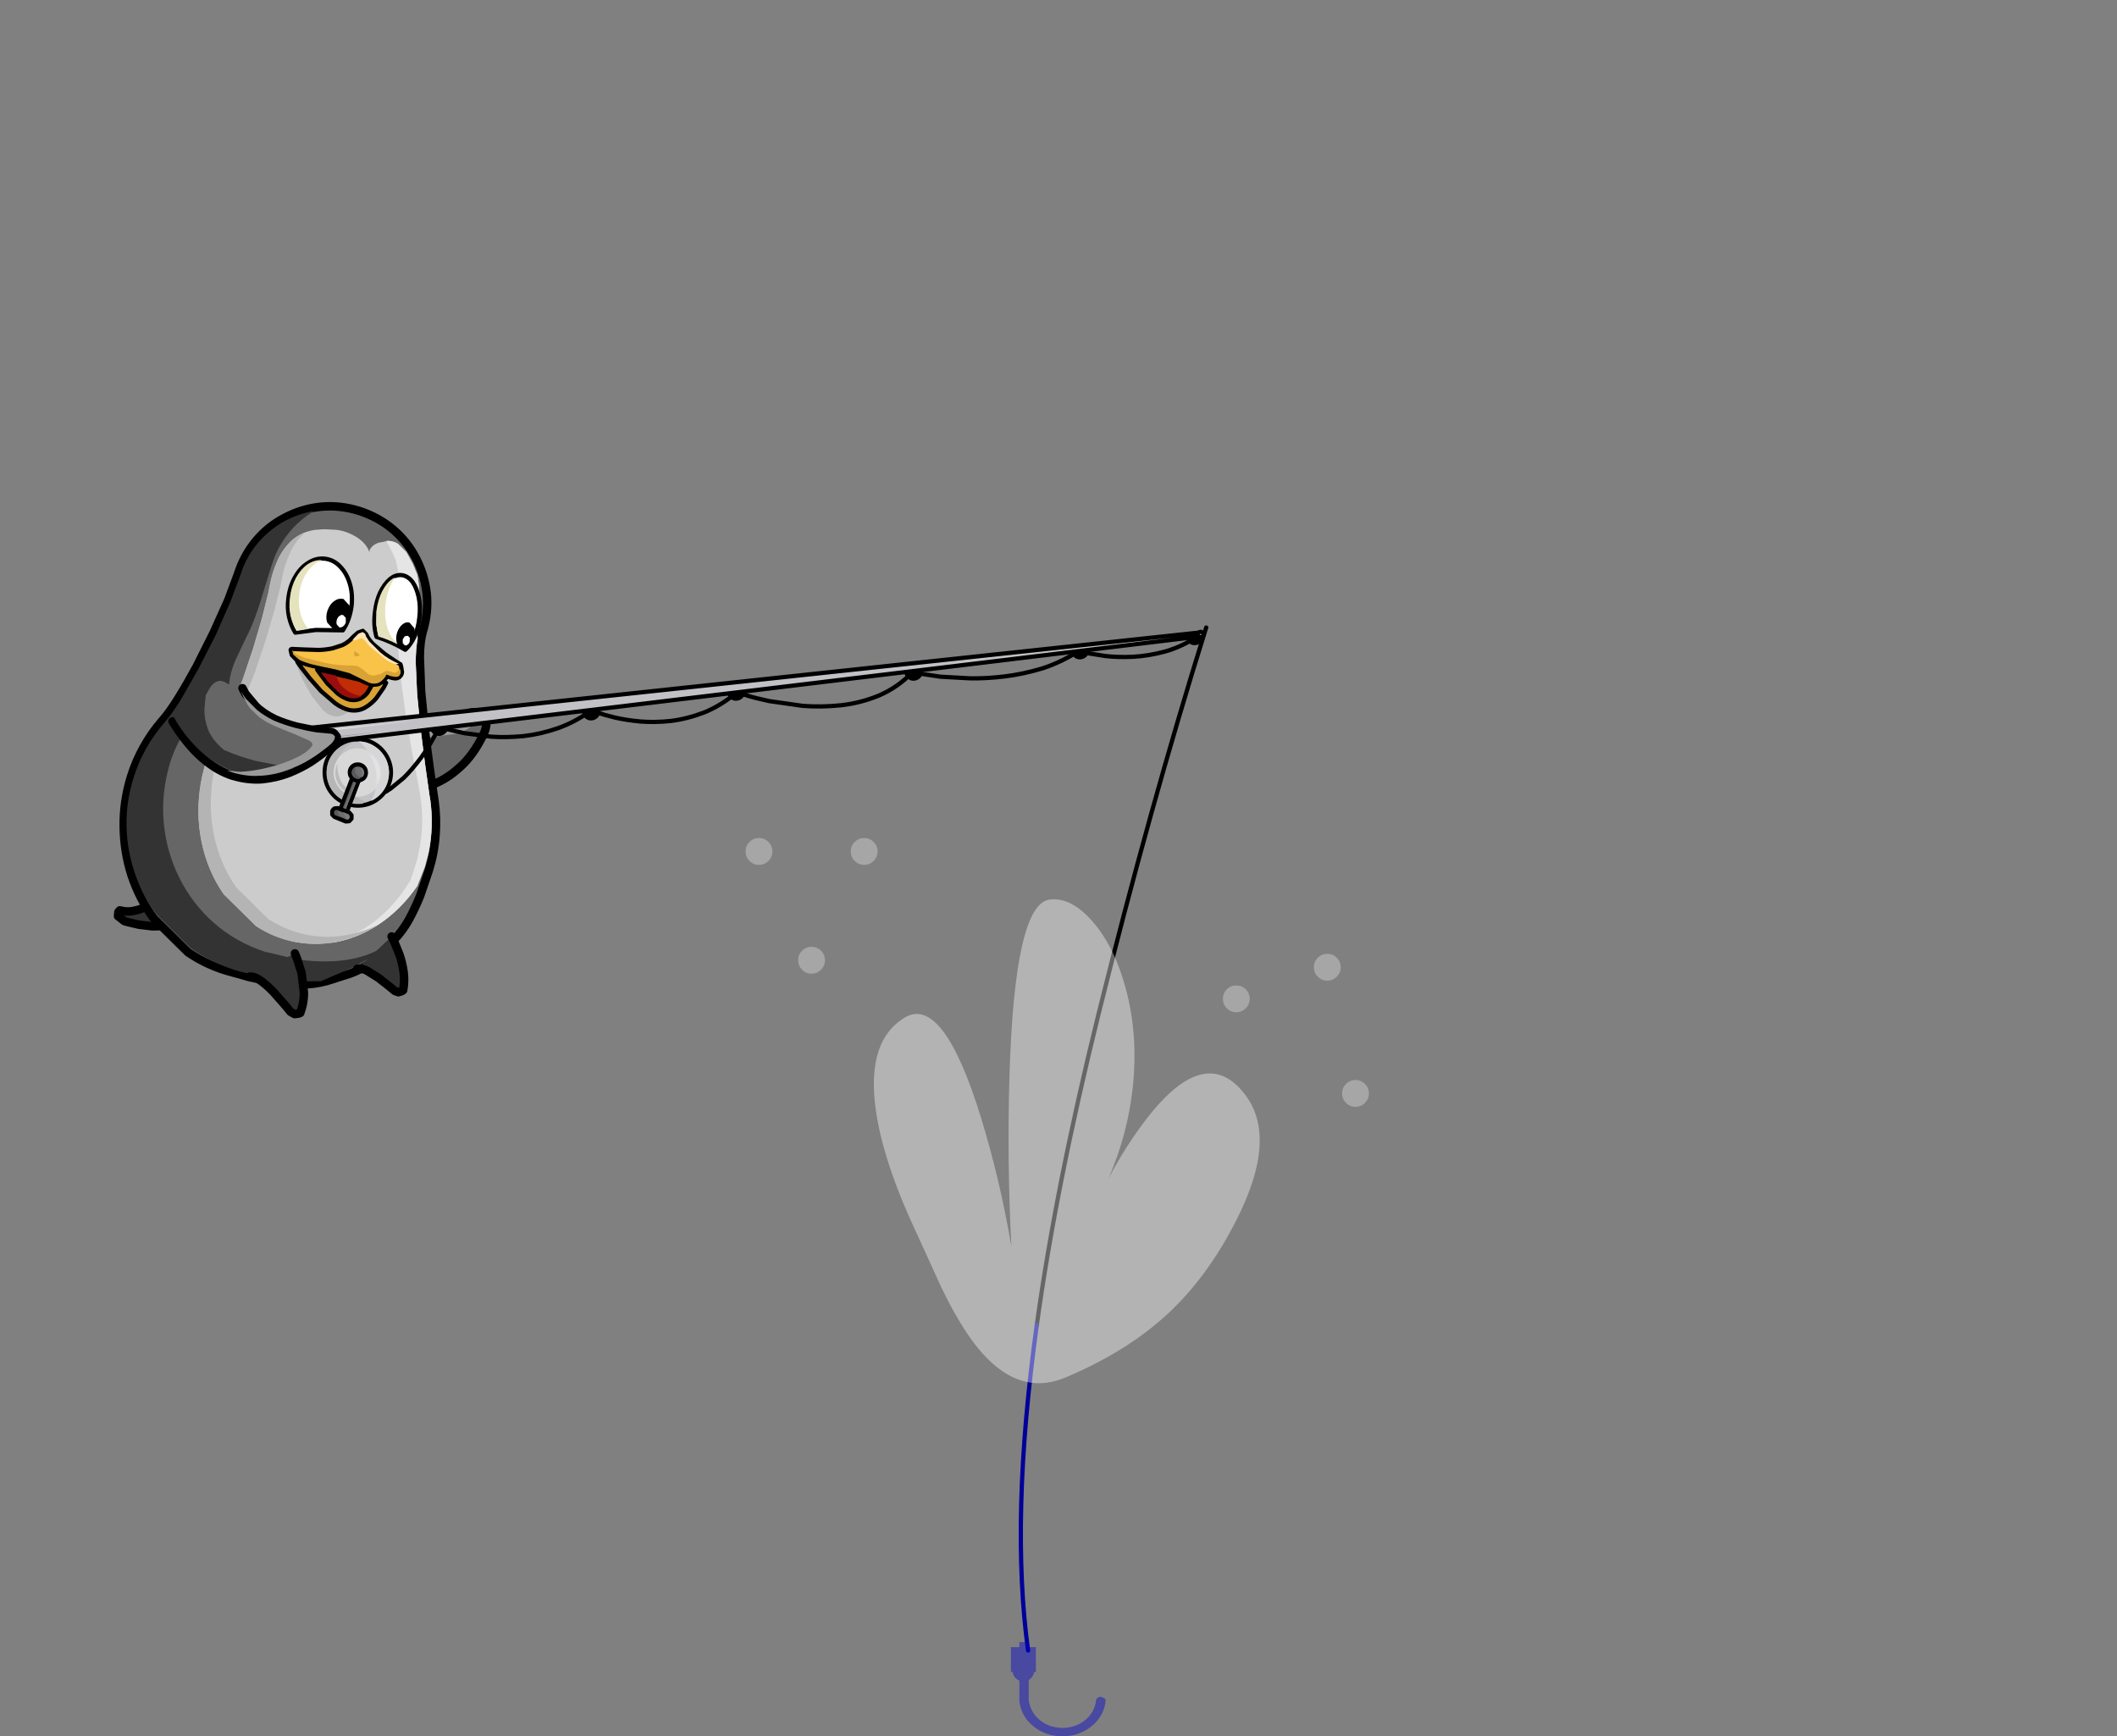 <?xml version="1.0" encoding="UTF-8" standalone="no"?>
<svg xmlns:xlink="http://www.w3.org/1999/xlink" height="409.4px" width="499.15px" xmlns="http://www.w3.org/2000/svg">
  <rect width="100%" height="100%" fill="#808080" stroke="none"/>
  <g transform="matrix(1, 0, 0, 1, 155.9, 255.65)">
    <use height="242.2" transform="matrix(1.0, 0.0, 0.0, 1.0, 84.3, -108.2)" width="44.7" xlink:href="#shape0"/>
    <use height="22.25" transform="matrix(1.0, 0.0, 0.0, 1.0, 82.45, 131.5)" width="22.35" xlink:href="#shape1"/>
    <use height="224.2" transform="matrix(0.735, 0.676, -0.676, 0.735, -4.455, -228.645)" width="181.5" xlink:href="#sprite0"/>
    <use height="155.95" transform="matrix(1.0, 0.0, 0.0, 1.0, -2.3, -85.5)" width="172.55" xlink:href="#sprite1"/>
  </g>
  <defs>
    <g id="shape0" transform="matrix(1, 0, 0, 1, -84.3, 108.2)">
      <path d="M128.5 -107.7 Q115.1 -64.85 103.1 -16.5 93.1 23.95 88.55 56.8" fill="none" stroke="#000000" stroke-linecap="round" stroke-linejoin="round" stroke-width="1.0"/>
      <path d="M88.55 56.8 Q82.25 102.45 86.5 133.5" fill="none" stroke="#000099" stroke-linecap="round" stroke-linejoin="round" stroke-width="1.0"/>
    </g>
    <g id="shape1" transform="matrix(1, 0, 0, 1, -8.6, -8.85)">
      <path d="M29.75 21.75 L30.55 22.05 30.95 22.4 Q30.8 24.85 29.4 26.8 28.05 28.75 25.75 29.9 23.5 31.05 20.75 31.1 16.7 31.0 13.9 28.7 11.05 26.4 10.6 22.8 L10.6 17.95 Q9.25 17.35 9.0 15.9 L8.6 15.9 8.6 10.05 10.6 10.05 10.6 8.85 12.7 8.85 12.75 10.05 14.5 10.05 14.5 15.9 14.1 15.9 Q13.85 17.15 12.8 17.8 L12.8 22.4 Q13.1 25.25 15.3 27.15 17.5 29.05 20.75 29.1 24.0 29.05 26.25 27.15 28.45 25.25 28.7 22.4 L29.0 22.05 Q29.3 21.8 29.75 21.75" fill="#0000cc" fill-opacity="0.431" fill-rule="evenodd" stroke="none"/>
    </g>
    <g id="sprite0" transform="matrix(1, 0, 0, 1, 47.6, 169.9)">
      <use height="224.2" transform="matrix(1.0, 0.0, 0.0, 1.0, -47.6, -169.9)" width="181.5" xlink:href="#shape2"/>
    </g>
    <g id="shape2" transform="matrix(1, 0, 0, 1, 47.6, 169.9)">
      <path d="M23.75 -37.15 Q25.2 -32.55 25.1 -28.7 24.95 -24.85 23.85 -21.85 22.75 -18.85 21.5 -16.95 L19.45 -14.35 16.05 -14.45 Q14.0 -15.85 11.25 -19.9 9.9 -21.9 9.5 -23.3 9.15 -24.75 9.3 -25.65 9.4 -26.6 9.75 -27.0 L10.05 -27.4 Q12.3 -28.1 13.7 -29.4 15.15 -30.8 15.95 -32.6 16.75 -34.45 17.2 -36.55 L17.5 -37.4 Q18.15 -38.95 19.35 -39.6 L21.75 -39.75 Q23.0 -39.2 23.75 -37.15" fill="#666666" fill-rule="evenodd" stroke="none"/>
      <path d="M23.75 -37.15 Q23.0 -39.2 21.75 -39.75 L19.35 -39.6 Q18.15 -38.95 17.5 -37.4 L17.2 -36.55 Q16.75 -34.45 15.95 -32.6 15.15 -30.8 13.7 -29.4 12.3 -28.1 10.05 -27.4 L9.75 -27.0 Q9.4 -26.6 9.3 -25.65 9.15 -24.75 9.5 -23.3 9.9 -21.9 11.25 -19.9 14.0 -15.85 16.05 -14.45 L19.45 -14.35 21.5 -16.95 Q22.75 -18.85 23.85 -21.85 24.95 -24.85 25.1 -28.7 25.2 -32.55 23.75 -37.15" fill="none" stroke="#000000" stroke-linecap="round" stroke-linejoin="round" stroke-width="2.0"/>
      <path d="M19.05 -38.5 Q19.55 -39.0 20.2 -39.2 20.7 -37.1 20.3 -35.45 19.9 -33.75 18.85 -32.35 L16.55 -29.55 Q15.1 -28.05 14.0 -26.4 12.8 -24.75 12.6 -22.7 12.55 -21.5 13.2 -19.95 13.85 -18.45 15.05 -17.15 L15.9 -16.4 Q17.5 -15.15 19.25 -15.2 L19.05 -14.9 Q18.5 -14.4 17.85 -14.5 16.7 -14.6 15.0 -16.35 L11.9 -20.3 Q10.45 -22.5 10.15 -23.85 9.8 -25.25 10.05 -25.95 L10.5 -26.85 Q12.95 -27.6 14.45 -29.1 15.95 -30.65 16.75 -32.55 17.55 -34.45 18.0 -36.4 L18.2 -37.25 19.05 -38.5" fill="#999999" fill-rule="evenodd" stroke="none"/>
      <path d="M0.55 44.7 Q0.3 45.95 -0.65 47.2 L-2.95 49.45 -5.6 51.35 -7.8 52.6 -8.7 53.05 -10.6 53.2 -11.2 52.4 -11.2 51.9 Q-9.9 51.25 -9.0 50.15 -8.1 49.0 -7.55 47.85 L-6.8 45.9 -6.55 45.05 0.55 44.7" fill="#333333" fill-rule="evenodd" stroke="none"/>
      <path d="M-6.55 45.05 L-6.8 45.9 -7.55 47.85 Q-8.1 49.0 -9.0 50.15 -9.9 51.25 -11.2 51.9 L-11.2 52.4 -10.6 53.2 -8.7 53.05 -7.8 52.6 -5.6 51.35 -2.95 49.45 -0.65 47.2 Q0.3 45.95 0.55 44.7" fill="none" stroke="#000000" stroke-linecap="round" stroke-linejoin="round" stroke-width="2.0"/>
      <path d="M20.2 -22.1 L26.05 -17.35 Q29.15 -14.8 31.7 -11.55 34.25 -8.35 36.1 -4.45 L38.65 1.35 Q39.8 4.4 40.55 7.45 41.25 10.45 41.15 13.4 41.55 17.55 40.9 20.65 40.2 23.65 38.9 26.15 L36.1 31.05 Q34.4 33.8 31.9 36.05 29.4 38.3 26.75 40.0 L21.9 42.85 Q19.65 43.95 18.45 44.6 13.05 47.5 7.3 48.3 L-4.05 47.9 Q-9.7 46.75 -14.75 43.95 -19.8 41.1 -23.85 36.8 -27.95 32.5 -30.6 26.95 -32.3 23.35 -33.15 19.7 -34.05 15.95 -34.15 12.25 -34.2 9.5 -34.95 5.65 -35.7 1.75 -36.8 -2.65 L-39.3 -11.4 -41.95 -19.35 -44.4 -25.35 Q-46.4 -29.65 -46.6 -34.15 -46.8 -38.65 -45.25 -42.8 -43.75 -47.0 -40.8 -50.35 -37.8 -53.7 -33.5 -55.75 -29.15 -57.75 -24.7 -57.95 -20.2 -58.15 -16.0 -56.6 -11.85 -55.1 -8.45 -52.15 -5.1 -49.15 -3.05 -44.85 -2.05 -42.85 0.4 -40.1 L6.2 -34.25 13.2 -28.0 Q16.8 -24.9 20.2 -22.1" fill="#666666" fill-rule="evenodd" stroke="none"/>
      <path d="M20.2 -22.1 Q16.8 -24.9 13.2 -28.0 L6.2 -34.25 0.4 -40.1 Q-2.05 -42.85 -3.05 -44.85 -5.1 -49.15 -8.45 -52.15 -11.85 -55.1 -16.0 -56.6 -20.2 -58.15 -24.7 -57.95 -29.15 -57.75 -33.5 -55.75 -37.8 -53.7 -40.8 -50.35 -43.75 -47.0 -45.25 -42.8 -46.8 -38.65 -46.6 -34.15 -46.4 -29.65 -44.4 -25.35 L-41.95 -19.35 -39.3 -11.4 -36.8 -2.65 Q-35.7 1.75 -34.95 5.65 -34.2 9.5 -34.15 12.25 -34.05 15.95 -33.15 19.7 -32.3 23.35 -30.6 26.95 -27.95 32.5 -23.85 36.8 -19.8 41.1 -14.75 43.95 -9.7 46.75 -4.05 47.9 L7.3 48.3 Q13.05 47.5 18.45 44.6 19.65 43.95 21.9 42.85 L26.75 40.0 Q29.4 38.3 31.9 36.05 34.4 33.8 36.1 31.05 L38.9 26.15 Q40.2 23.65 40.9 20.65 41.55 17.55 41.15 13.4 41.25 10.45 40.55 7.45 39.8 4.4 38.65 1.35 L36.1 -4.45 Q34.25 -8.35 31.7 -11.55 29.15 -14.8 26.05 -17.35 L20.2 -22.1" fill="none" stroke="#000000" stroke-linecap="round" stroke-linejoin="round" stroke-width="2.0"/>
      <path d="M-41.35 -19.5 L-43.85 -25.65 Q-45.65 -29.45 -45.9 -33.5 -46.15 -37.55 -45.0 -41.4 -43.8 -45.25 -41.25 -48.6 -42.45 -44.6 -42.15 -40.45 -41.85 -36.3 -40.0 -32.4 L-38.8 -29.85 -35.85 -23.65 Q-34.4 -20.5 -33.45 -17.7 L-32.5 -14.55 -31.1 -10.05 Q-30.35 -7.95 -29.25 -6.1 L-28.3 -4.75 Q-29.9 -4.65 -30.65 -3.8 -31.4 -2.7 -31.1 -1.1 L-30.4 2.0 -30.1 3.0 -29.0 8.2 -27.9 13.2 Q-27.25 15.7 -26.1 18.15 -22.85 24.85 -17.65 29.6 -12.45 34.3 -6.05 36.75 0.35 39.2 7.2 39.05 14.0 38.9 20.55 35.95 L27.65 31.95 Q31.0 29.65 33.85 26.8 36.7 23.95 38.6 20.6 40.45 17.25 41.05 13.45 40.95 16.45 40.2 19.2 L38.5 24.4 36.55 28.75 35.05 32.1 32.05 34.9 29.05 37.5 Q27.55 38.75 26.45 40.2 L25.45 39.85 25.1 39.7 Q24.9 39.8 24.75 39.95 21.65 42.35 18.1 44.0 12.65 46.5 7.0 47.15 L-4.15 46.75 Q-9.7 45.7 -14.6 43.0 -19.5 40.35 -23.45 36.25 -27.45 32.1 -30.0 26.7 -33.25 19.8 -33.45 12.3 -33.55 9.5 -34.25 5.65 L-36.15 -2.65 -38.6 -11.45 -41.35 -19.5" fill="#333333" fill-rule="evenodd" stroke="none"/>
      <path d="M24.2 -17.6 L25.1 -16.9 Q29.95 -12.9 33.2 -7.5 L34.8 -4.5 36.6 0.15 Q37.45 6.2 36.3 11.75 35.15 17.3 32.2 21.75 29.2 26.25 24.6 29.2 20.15 32.0 14.95 32.85 L4.25 32.5 Q-2.35 31.0 -8.0 26.9 -13.65 22.8 -17.55 16.65 L-18.2 15.65 Q-21.45 10.15 -22.7 4.1 -23.15 1.85 -24.2 -1.25 L-26.75 -7.9 -29.9 -15.0 -33.2 -21.65 -36.15 -27.05 -36.95 -28.35 -37.35 -29.0 Q-38.9 -31.6 -39.8 -34.4 -40.7 -37.3 -40.4 -40.1 -40.1 -42.9 -38.15 -45.35 L-36.7 -46.9 -34.8 -48.5 Q-33.5 -49.6 -31.7 -50.25 -29.95 -50.9 -28.2 -50.95 -26.45 -51.0 -25.0 -50.2 -25.5 -50.5 -25.5 -51.4 -25.55 -52.25 -25.05 -53.25 L-23.7 -55.1 Q-22.85 -55.95 -21.5 -56.25 L-18.7 -56.15 -15.7 -55.15 -13.15 -53.95 Q-9.5 -51.35 -6.95 -47.45 -5.85 -45.65 -2.85 -42.9 -1.65 -40.95 0.65 -38.4 L6.0 -33.1 12.3 -27.5 18.65 -22.15 24.2 -17.6" fill="#cccccc" fill-rule="evenodd" stroke="none"/>
      <path d="M6.0 -33.1 L12.3 -27.5 18.65 -22.15 24.2 -17.6 25.1 -16.9 Q29.95 -12.9 33.2 -7.5 L34.8 -4.5 36.6 0.15 Q37.55 7.0 36.0 13.15 34.45 19.25 30.6 23.95 33.8 19.05 34.85 13.0 35.85 6.9 34.5 0.2 L32.35 -4.45 30.5 -7.5 Q26.95 -12.9 21.75 -16.75 L20.85 -17.45 14.9 -21.85 8.1 -27.05 1.45 -32.55 -4.3 -37.75 Q-6.85 -40.25 -8.15 -42.2 -11.4 -44.9 -12.65 -46.65 -15.4 -50.6 -19.3 -53.1 L-21.45 -54.0 -23.95 -54.9 Q-23.0 -55.9 -21.5 -56.25 L-18.7 -56.15 -15.7 -55.15 -13.15 -53.95 Q-9.5 -51.35 -6.95 -47.45 -5.85 -45.65 -2.85 -42.9 -1.65 -40.95 0.65 -38.4 L6.0 -33.1" fill="#e5e5e5" fill-rule="evenodd" stroke="none"/>
      <path d="M-36.2 -27.05 L-37.0 -28.35 -37.4 -29.0 Q-38.75 -31.25 -39.6 -33.7 -40.5 -36.15 -40.5 -38.65 -40.55 -41.15 -39.4 -43.45 -39.75 -40.6 -38.85 -37.7 -37.95 -34.85 -36.4 -32.2 L-36.0 -31.55 -35.2 -30.3 -32.25 -24.85 -28.95 -18.15 -25.8 -11.1 -23.25 -4.45 Q-22.2 -1.4 -21.7 0.85 -20.45 6.95 -17.25 12.4 L-16.6 13.45 Q-12.65 19.6 -7.0 23.7 -1.4 27.75 5.25 29.3 L15.9 29.7 Q21.1 28.85 25.55 26.05 29.2 23.7 31.85 20.35 34.5 17.0 36.05 12.95 34.75 18.1 31.85 22.25 28.9 26.45 24.55 29.25 20.15 32.05 14.95 32.9 L4.25 32.5 Q-2.35 31.0 -8.0 26.9 -13.7 22.8 -17.6 16.7 L-18.2 15.65 Q-21.5 10.15 -22.7 4.15 -23.15 1.9 -24.25 -1.25 L-26.8 -7.9 -29.95 -14.95 -33.25 -21.65 -36.2 -27.05" fill="#b4b4b4" fill-rule="evenodd" stroke="none"/>
      <path d="M-4.9 -30.1 L-4.45 -28.95 -3.7 -26.1 -3.1 -22.4 Q-2.9 -20.5 -3.25 -18.8 -3.65 -17.15 -4.8 -16.2 -6.0 -15.35 -7.95 -15.35 L-12.1 -16.0 -16.25 -17.4 -19.45 -18.8 -20.75 -19.4 -4.9 -30.1" fill="#b4b4b4" fill-rule="evenodd" stroke="none"/>
      <path d="M26.1 31.4 L27.35 32.0 30.4 33.75 33.85 36.7 Q35.55 38.45 36.55 40.9 L36.35 41.3 35.75 42.0 34.7 42.25 32.45 41.95 28.65 41.55 Q26.5 41.4 24.65 41.6 22.8 41.8 22.0 42.6 L26.1 31.4" fill="#333333" fill-rule="evenodd" stroke="none"/>
      <path d="M26.1 31.4 L27.35 32.0 30.4 33.75 33.85 36.7 Q35.55 38.45 36.55 40.9 L36.35 41.3 35.75 42.0 34.7 42.25 32.45 41.95 28.65 41.55 Q26.5 41.4 24.65 41.6 22.8 41.8 22.0 42.6" fill="none" stroke="#000000" stroke-linecap="round" stroke-linejoin="round" stroke-width="2.0"/>
      <path d="M40.2 13.0 L41.4 13.45 44.35 14.85 Q46.1 15.75 47.9 17.2 49.6 18.6 50.8 20.5 L50.7 20.9 50.3 21.6 49.5 21.95 47.65 22.05 44.55 22.3 41.35 22.9 Q39.9 23.35 39.4 24.15 L40.2 13.0" fill="#333333" fill-rule="evenodd" stroke="none"/>
      <path d="M40.2 13.0 L41.4 13.45 44.35 14.85 Q46.1 15.75 47.9 17.2 49.6 18.6 50.8 20.5 L50.7 20.9 50.3 21.6 49.5 21.95 47.65 22.05 44.55 22.3 41.35 22.9 Q39.9 23.35 39.4 24.15" fill="none" stroke="#000000" stroke-linecap="round" stroke-linejoin="round" stroke-width="2.0"/>
      <path d="M-19.6 -38.05 Q-17.65 -35.3 -17.2 -32.4 L-21.95 -28.15 -25.1 -24.4 Q-26.9 -24.9 -28.65 -26.1 -30.4 -27.3 -31.75 -29.2 -33.45 -31.55 -34.0 -34.0 -34.6 -36.5 -34.0 -38.6 -33.45 -40.75 -31.75 -42.0 -30.05 -43.2 -27.9 -43.05 -25.7 -42.95 -23.5 -41.65 -21.35 -40.4 -19.6 -38.05" fill="#ffffff" fill-rule="evenodd" stroke="none"/>
      <path d="M-19.6 -38.05 Q-21.35 -40.4 -23.5 -41.65 -25.7 -42.95 -27.9 -43.05 -30.05 -43.2 -31.75 -42.0 -33.45 -40.75 -34.0 -38.6 -34.6 -36.5 -34.0 -34.0 -33.45 -31.55 -31.75 -29.2 -30.4 -27.3 -28.65 -26.1 -26.9 -24.9 -25.1 -24.4 L-21.95 -28.15 -17.2 -32.4 Q-17.65 -35.3 -19.6 -38.05" fill="none" stroke="#000000" stroke-linecap="round" stroke-linejoin="round" stroke-width="1.0"/>
      <path d="M-33.9 -38.2 Q-33.45 -40.1 -32.05 -41.3 -33.1 -39.4 -32.7 -36.8 -32.35 -34.15 -30.5 -31.65 -29.0 -29.6 -27.1 -28.45 -25.25 -27.3 -23.4 -27.15 L-25.15 -24.9 Q-26.9 -25.4 -28.6 -26.55 -30.25 -27.7 -31.6 -29.6 -33.15 -31.7 -33.75 -34.0 -34.3 -36.25 -33.9 -38.2" fill="#e5e2be" fill-rule="evenodd" stroke="none"/>
      <path d="M-5.95 -46.85 Q-4.45 -44.85 -3.75 -42.75 -3.1 -40.7 -3.25 -39.0 -7.05 -38.2 -10.3 -36.65 -12.6 -38.0 -14.5 -40.65 -16.05 -42.75 -16.75 -44.9 -17.4 -47.05 -17.2 -48.8 -17.0 -50.5 -15.8 -51.4 -14.6 -52.25 -12.85 -51.95 -11.2 -51.6 -9.35 -50.3 -7.5 -49.0 -5.95 -46.85" fill="#ffffff" fill-rule="evenodd" stroke="none"/>
      <path d="M-5.95 -46.85 Q-7.5 -49.0 -9.35 -50.3 -11.2 -51.6 -12.85 -51.95 -14.6 -52.25 -15.8 -51.4 -17.0 -50.5 -17.2 -48.8 -17.4 -47.05 -16.75 -44.9 -16.05 -42.75 -14.5 -40.65 -12.6 -38.0 -10.3 -36.65 -7.05 -38.2 -3.25 -39.0 -3.1 -40.7 -3.75 -42.75 -4.45 -44.85 -5.95 -46.85" fill="none" stroke="#000000" stroke-linecap="round" stroke-linejoin="round" stroke-width="1.0"/>
      <path d="M-15.2 -42.25 Q-16.5 -44.45 -16.85 -46.55 -17.2 -48.6 -16.55 -50.0 -16.35 -47.7 -14.85 -45.1 L-14.0 -43.8 Q-12.5 -41.8 -10.7 -40.5 -8.9 -39.2 -7.2 -38.95 -5.7 -38.7 -4.65 -39.45 L-3.75 -40.6 -3.75 -39.15 Q-7.15 -38.4 -10.05 -37.0 L-12.3 -38.7 -14.35 -40.95 -15.2 -42.25" fill="#e5e2be" fill-rule="evenodd" stroke="none"/>
      <path d="M-18.0 -35.65 Q-17.3 -34.2 -17.55 -32.9 -17.85 -31.6 -18.9 -31.05 L-21.15 -31.25 Q-22.3 -31.85 -23.0 -33.3 -23.65 -34.8 -23.4 -36.05 -23.15 -37.35 -22.1 -37.95 L-19.85 -37.75 Q-18.7 -37.1 -18.0 -35.65" fill="#000000" fill-rule="evenodd" stroke="none"/>
      <path d="M-17.95 -34.25 Q-17.7 -33.65 -17.8 -33.1 -17.9 -32.6 -18.3 -32.35 L-19.2 -32.45 Q-19.65 -32.7 -19.95 -33.3 -20.2 -33.85 -20.1 -34.35 -20.0 -34.9 -19.6 -35.1 L-18.7 -35.05 -17.95 -34.25" fill="#ffffff" fill-rule="evenodd" stroke="none"/>
      <path d="M-3.65 -42.45 Q-3.1 -41.2 -3.25 -40.15 -3.4 -39.1 -4.2 -38.7 -5.0 -38.35 -5.9 -38.9 -6.8 -39.45 -7.4 -40.65 -7.95 -41.9 -7.8 -42.95 -7.65 -44.0 -6.85 -44.4 L-5.15 -44.2 Q-4.25 -43.65 -3.65 -42.45" fill="#000000" fill-rule="evenodd" stroke="none"/>
      <path d="M-3.8 -41.15 Q-3.55 -40.7 -3.65 -40.3 -3.7 -39.85 -4.05 -39.7 L-4.75 -39.75 -5.35 -40.4 -5.5 -41.25 -5.05 -41.85 -4.35 -41.8 -3.8 -41.15" fill="#ffffff" fill-rule="evenodd" stroke="none"/>
      <path d="M89.6 -117.8 Q90.15 -117.35 90.25 -116.65 90.3 -116.0 89.9 -115.45 89.45 -114.85 88.75 -114.8 88.05 -114.7 87.5 -115.15 L87.3 -115.3 87.85 -116.0 88.05 -115.8 88.65 -115.65 Q89.0 -115.65 89.25 -115.95 L89.4 -116.6 89.1 -117.15 88.85 -117.25 89.4 -117.95 89.6 -117.8" fill="#c1c1c6" fill-rule="evenodd" stroke="none"/>
      <path d="M89.6 -117.8 L89.4 -117.95 88.85 -117.25 89.1 -117.15 89.4 -116.6 89.25 -115.95 Q89.0 -115.65 88.65 -115.65 L88.05 -115.8 87.85 -116.0 87.3 -115.3 87.5 -115.15 Q88.05 -114.7 88.75 -114.8 89.45 -114.85 89.9 -115.45 90.3 -116.0 90.25 -116.65 90.15 -117.35 89.6 -117.8" fill="none" stroke="#000000" stroke-linecap="round" stroke-linejoin="round" stroke-width="1.0"/>
      <path d="M61.95 -85.95 L62.6 -84.85 Q62.65 -84.15 62.25 -83.6 61.8 -83.0 61.1 -82.95 60.4 -82.9 59.85 -83.3 L59.65 -83.45 60.2 -84.15 60.4 -83.95 61.0 -83.8 Q61.35 -83.8 61.55 -84.1 L61.75 -84.75 61.45 -85.3 61.2 -85.4 61.75 -86.1 61.95 -85.95" fill="#c1c1c6" fill-rule="evenodd" stroke="none"/>
      <path d="M61.95 -85.95 L61.75 -86.1 61.2 -85.4 61.45 -85.3 61.75 -84.75 61.55 -84.1 Q61.35 -83.8 61.0 -83.8 L60.4 -83.95 60.2 -84.15 59.65 -83.45 59.85 -83.3 Q60.4 -82.9 61.1 -82.95 61.8 -83.0 62.25 -83.6 62.65 -84.15 62.6 -84.85 L61.95 -85.95" fill="none" stroke="#000000" stroke-linecap="round" stroke-linejoin="round" stroke-width="1.0"/>
      <path d="M39.9 -59.35 Q40.45 -58.9 40.55 -58.25 40.6 -57.55 40.2 -57.0 39.75 -56.4 39.05 -56.35 38.35 -56.3 37.8 -56.7 L37.6 -56.85 38.15 -57.55 38.35 -57.35 38.95 -57.2 Q39.3 -57.2 39.55 -57.5 L39.7 -58.15 39.4 -58.7 39.15 -58.8 39.7 -59.5 39.9 -59.35" fill="#c1c1c6" fill-rule="evenodd" stroke="none"/>
      <path d="M39.9 -59.35 L39.7 -59.5 39.15 -58.8 39.4 -58.7 39.7 -58.15 39.55 -57.5 Q39.3 -57.2 38.95 -57.2 L38.35 -57.35 38.15 -57.55 37.6 -56.85 37.8 -56.7 Q38.35 -56.3 39.05 -56.35 39.75 -56.4 40.2 -57.0 40.6 -57.55 40.55 -58.25 40.45 -58.9 39.9 -59.35" fill="none" stroke="#000000" stroke-linecap="round" stroke-linejoin="round" stroke-width="1.0"/>
      <path d="M15.95 -32.35 Q16.5 -31.9 16.6 -31.25 16.65 -30.55 16.25 -30.0 15.8 -29.4 15.1 -29.35 14.4 -29.3 13.85 -29.7 L13.65 -29.85 14.2 -30.55 14.4 -30.35 15.0 -30.2 Q15.35 -30.2 15.55 -30.5 L15.75 -31.15 15.45 -31.7 15.2 -31.8 15.75 -32.5 15.95 -32.35" fill="#c1c1c6" fill-rule="evenodd" stroke="none"/>
      <path d="M15.95 -32.35 L15.75 -32.5 15.2 -31.8 15.45 -31.7 15.75 -31.15 15.55 -30.5 Q15.35 -30.2 15.0 -30.2 L14.4 -30.35 14.2 -30.55 13.65 -29.85 13.85 -29.7 Q14.4 -29.3 15.1 -29.35 15.8 -29.4 16.25 -30.0 16.65 -30.55 16.6 -31.25 16.5 -31.9 15.95 -32.35" fill="none" stroke="#000000" stroke-linecap="round" stroke-linejoin="round" stroke-width="1.0"/>
      <path d="M115.1 -148.1 L115.75 -147.0 Q115.8 -146.3 115.4 -145.75 114.95 -145.15 114.25 -145.1 113.55 -145.05 113.0 -145.45 L112.8 -145.6 113.35 -146.3 113.55 -146.1 114.15 -145.95 Q114.5 -145.95 114.75 -146.25 L114.9 -146.9 114.6 -147.45 114.35 -147.55 114.9 -148.25 115.1 -148.1" fill="#c1c1c6" fill-rule="evenodd" stroke="none"/>
      <path d="M115.1 -148.1 L114.9 -148.25 114.35 -147.55 114.6 -147.45 114.9 -146.9 114.75 -146.25 Q114.5 -145.95 114.15 -145.95 L113.55 -146.1 113.35 -146.3 112.8 -145.6 113.0 -145.45 Q113.55 -145.05 114.25 -145.1 114.95 -145.15 115.4 -145.75 115.8 -146.3 115.75 -147.0 L115.1 -148.1" fill="none" stroke="#000000" stroke-linecap="round" stroke-linejoin="round" stroke-width="1.0"/>
      <path d="M132.75 -168.9 Q133.3 -168.45 133.4 -167.75 133.45 -167.1 133.05 -166.55 132.6 -165.95 131.9 -165.9 131.2 -165.8 130.65 -166.25 L130.45 -166.4 131.0 -167.1 131.2 -166.9 131.8 -166.75 Q132.15 -166.75 132.4 -167.05 L132.55 -167.7 132.25 -168.25 132.0 -168.35 132.55 -169.05 132.75 -168.9" fill="#c1c1c6" fill-rule="evenodd" stroke="none"/>
      <path d="M132.75 -168.9 L132.55 -169.05 132.0 -168.35 132.25 -168.25 132.55 -167.7 132.4 -167.05 Q132.15 -166.75 131.8 -166.75 L131.2 -166.9 131.0 -167.1 130.45 -166.4 130.65 -166.25 Q131.2 -165.8 131.9 -165.9 132.6 -165.95 133.05 -166.55 133.45 -167.1 133.4 -167.75 133.3 -168.45 132.75 -168.9" fill="none" stroke="#000000" stroke-linecap="round" stroke-linejoin="round" stroke-width="1.0"/>
      <path d="M15.95 -10.2 Q15.95 -8.05 14.95 -6.25 13.9 -4.45 12.15 -3.4 10.4 -2.35 8.25 -2.25 6.05 -2.25 4.3 -3.25 2.5 -4.3 1.4 -6.05 0.35 -7.8 0.3 -9.95 0.3 -12.15 1.3 -13.9 2.35 -15.7 4.05 -16.8 5.8 -17.85 8.0 -17.9 10.15 -17.9 11.95 -16.9 13.75 -15.9 14.8 -14.15 15.85 -12.4 15.95 -10.2" fill="#c1c1c6" fill-rule="evenodd" stroke="none"/>
      <path d="M15.95 -10.2 Q15.95 -8.05 14.95 -6.25 13.9 -4.45 12.15 -3.4 10.4 -2.35 8.25 -2.25 6.05 -2.25 4.3 -3.25 2.5 -4.3 1.4 -6.05 0.35 -7.8 0.3 -9.95 0.3 -12.15 1.3 -13.9 2.35 -15.7 4.05 -16.8 5.8 -17.85 8.0 -17.9 10.15 -17.9 11.95 -16.9 13.75 -15.9 14.8 -14.15 15.85 -12.4 15.95 -10.2" fill="none" stroke="#000000" stroke-linecap="round" stroke-linejoin="round" stroke-width="1.0"/>
      <path d="M0.75 -9.95 Q0.75 -11.4 1.25 -12.7 1.75 -14.0 2.65 -15.0 L2.7 -15.0 Q1.8 -12.85 2.1 -10.9 2.45 -9.0 3.8 -7.6 5.2 -6.2 7.35 -5.6 10.7 -5.15 13.85 -6.05 L14.0 -5.5 Q12.95 -4.2 11.5 -3.45 10.0 -2.7 8.25 -2.65 6.2 -2.65 4.55 -3.6 2.85 -4.55 1.85 -6.2 0.8 -7.85 0.75 -9.95" fill="#b6b6b7" fill-rule="evenodd" stroke="none"/>
      <path d="M8.0 -17.45 Q10.1 -17.45 11.75 -16.5 13.45 -15.55 14.45 -13.9 15.5 -12.25 15.55 -10.15 15.55 -8.65 15.0 -7.25 14.3 -9.95 12.55 -11.9 10.8 -13.8 8.4 -14.75 6.05 -15.75 3.3 -15.65 5.25 -17.35 8.0 -17.45" fill="#d6d6d8" fill-rule="evenodd" stroke="none"/>
      <path d="M2.4 -10.0 Q2.45 -12.4 4.0 -14.05 5.6 -15.7 8.05 -15.8 10.45 -15.75 12.1 -14.2 13.75 -12.6 13.85 -10.15 13.8 -7.75 12.25 -6.1 10.6 -4.45 8.2 -4.35 5.8 -4.4 4.15 -5.95 2.5 -7.6 2.4 -10.0" fill="#d8d8d8" fill-rule="evenodd" stroke="none"/>
      <path d="M8.1 -15.35 Q10.15 -15.35 11.65 -14.05 13.1 -12.8 13.4 -10.8 12.25 -12.45 10.6 -13.55 9.0 -14.7 7.05 -15.2 L8.1 -15.35" fill="#e3e3e5" fill-rule="evenodd" stroke="none"/>
      <path d="M7.35 -5.65 L10.85 -5.55 Q9.7 -4.85 8.25 -4.75 6.4 -4.75 5.0 -5.8 3.65 -6.8 3.1 -8.5 4.55 -6.45 7.35 -5.65" fill="#bbbbbc" fill-rule="evenodd" stroke="none"/>
      <path d="M12.6 -1.25 L11.05 -0.65 7.15 -10.5 8.65 -11.1 12.6 -1.25" fill="#6d6d70" fill-rule="evenodd" stroke="none"/>
      <path d="M12.6 -1.25 L11.05 -0.65 7.15 -10.5 8.65 -11.1 12.6 -1.25" fill="none" stroke="#000000" stroke-linecap="round" stroke-linejoin="round" stroke-width="1.0"/>
      <path d="M12.05 -1.45 L11.85 -1.4 10.15 -5.95 8.3 -10.5 8.45 -10.55 9.1 -8.95 10.25 -6.0 11.4 -3.05 12.05 -1.45" fill="#7b7b7c" fill-rule="evenodd" stroke="none"/>
      <path d="M8.05 -10.4 L9.8 -5.9 11.5 -1.25 11.3 -1.2 10.7 -2.8 9.55 -5.7 8.4 -8.65 7.75 -10.25 8.05 -10.4" fill="#59595b" fill-rule="evenodd" stroke="none"/>
      <path d="M14.4 -1.05 L14.4 -0.25 13.85 0.35 11.15 1.35 10.4 1.3 9.85 0.7 Q9.7 0.25 9.85 -0.15 L10.35 -0.7 13.05 -1.75 13.85 -1.65 14.4 -1.05" fill="#6d6d70" fill-rule="evenodd" stroke="none"/>
      <path d="M14.4 -1.05 L14.4 -0.25 13.85 0.35 11.15 1.35 10.4 1.3 9.85 0.7 Q9.7 0.25 9.85 -0.15 L10.35 -0.7 13.05 -1.75 13.85 -1.65 14.4 -1.05" fill="none" stroke="#000000" stroke-linecap="round" stroke-linejoin="round" stroke-width="1.0"/>
      <path d="M10.65 -0.35 Q11.3 0.35 12.1 0.5 L11.05 0.95 10.65 0.9 10.25 0.5 10.25 0.0 10.55 -0.3 10.65 -0.35" fill="#59595b" fill-rule="evenodd" stroke="none"/>
      <path d="M13.65 -0.1 L13.55 -0.05 Q12.8 -0.65 11.85 -0.85 L13.2 -1.35 13.55 -1.3 13.95 -0.95 14.0 -0.45 13.65 -0.1" fill="#7b7b7c" fill-rule="evenodd" stroke="none"/>
      <path d="M16.05 -11.2 L16.4 -12.55 16.95 -16.45 Q17.1 -19.05 16.75 -22.7 16.35 -26.4 15.0 -31.05 L16.5 -31.75 20.35 -33.95 25.6 -37.65 Q28.4 -39.9 31.1 -42.9 33.75 -45.95 35.8 -49.75 37.85 -53.6 38.8 -58.25 L40.3 -58.85 Q41.7 -59.45 44.05 -60.75 46.35 -62.05 49.05 -64.1 51.75 -66.2 54.3 -69.1 56.8 -72.05 58.7 -75.85 60.55 -79.75 61.2 -84.6 L63.2 -85.55 Q65.15 -86.45 68.2 -88.25 L74.75 -92.75 Q78.2 -95.45 81.3 -98.95 84.4 -102.5 86.4 -106.8 88.35 -111.15 88.5 -116.25 L90.05 -117.15 94.05 -119.85 99.4 -124.25 Q102.35 -126.85 105.2 -130.2 108.05 -133.55 110.45 -137.6 112.75 -141.7 114.0 -146.45 L115.55 -147.25 119.4 -149.8 Q121.75 -151.5 124.3 -154.05 126.85 -156.65 129.05 -160.1 130.9 -163.1 132.0 -166.8" fill="none" stroke="#000000" stroke-linecap="round" stroke-linejoin="round" stroke-width="1.0"/>
      <path d="M133.15 -168.8 Q133.1 -168.3 132.6 -168.2 L-6.25 -5.65 -6.7 -5.25 Q-7.15 -4.85 -7.8 -4.75 -8.45 -4.65 -9.15 -5.2 -9.9 -6.0 -9.85 -6.65 L-9.4 -7.8 -9.05 -8.25 131.9 -168.8 Q131.95 -169.35 132.5 -169.4 133.05 -169.35 133.15 -168.8" fill="#c1c1c6" fill-rule="evenodd" stroke="none"/>
      <path d="M133.15 -168.8 Q133.05 -169.35 132.5 -169.4 131.95 -169.35 131.9 -168.8 L-9.05 -8.25 -9.4 -7.8 -9.85 -6.65 Q-9.9 -6.0 -9.15 -5.2 -8.45 -4.65 -7.8 -4.75 -7.15 -4.85 -6.7 -5.25 L-6.25 -5.65 132.6 -168.2 Q133.1 -168.3 133.15 -168.8" fill="none" stroke="#000000" stroke-linecap="round" stroke-linejoin="round" stroke-width="1.0"/>
      <path d="M132.7 -168.9 L132.75 -168.85 132.55 -168.65 132.45 -168.6 132.7 -168.9 M10.15 -28.7 L-9.25 -6.0 -9.4 -6.6 -9.4 -6.8 10.15 -28.7" fill="#dbdbdd" fill-rule="evenodd" stroke="none"/>
      <path d="M132.55 -169.0 L132.55 -168.95 132.3 -168.7 132.3 -168.75 132.55 -169.0 M5.2 -20.45 L-7.55 -5.25 -7.95 -5.2 -8.2 -5.2 5.2 -20.45" fill="#9a9a9b" fill-rule="evenodd" stroke="none"/>
      <path d="M10.05 -10.15 Q10.0 -9.35 9.45 -8.75 8.95 -8.25 8.15 -8.2 7.35 -8.2 6.8 -8.75 6.25 -9.25 6.2 -10.05 6.2 -10.85 6.75 -11.4 7.3 -11.95 8.1 -12.0 8.9 -12.0 9.45 -11.45 10.0 -10.95 10.05 -10.15" fill="#6d6d70" fill-rule="evenodd" stroke="none"/>
      <path d="M10.05 -10.15 Q10.0 -9.35 9.45 -8.75 8.95 -8.25 8.15 -8.2 7.35 -8.2 6.8 -8.75 6.25 -9.25 6.2 -10.05 6.2 -10.85 6.75 -11.4 7.3 -11.95 8.1 -12.0 8.9 -12.0 9.45 -11.45 10.0 -10.95 10.05 -10.15" fill="none" stroke="#000000" stroke-linecap="round" stroke-linejoin="round" stroke-width="1.0"/>
      <path d="M9.65 -9.85 L8.75 -10.9 Q8.25 -11.35 7.4 -11.3 L8.15 -11.55 Q8.75 -11.55 9.2 -11.15 9.65 -10.75 9.65 -10.1 L9.65 -9.85" fill="#7b7b7c" fill-rule="evenodd" stroke="none"/>
      <path d="M6.85 -10.7 Q7.4 -9.8 8.05 -9.55 L9.55 -9.5 Q9.15 -8.65 8.2 -8.6 7.55 -8.6 7.15 -9.0 6.75 -9.4 6.7 -10.05 L6.85 -10.7" fill="#59595b" fill-rule="evenodd" stroke="none"/>
      <path d="M-25.4 -6.3 L-24.0 -5.8 -20.25 -5.3 Q-17.85 -5.2 -14.8 -6.1 -12.35 -6.95 -9.8 -8.3 L-5.4 -10.95 -2.85 -12.95 -2.3 -13.1 -1.3 -12.95 Q-0.8 -12.7 -0.7 -11.45 L-0.9 -8.95 Q-1.1 -7.1 -1.75 -4.4 -2.45 -1.8 -3.8 1.05 -5.2 3.85 -7.45 6.4 -9.75 8.85 -13.15 10.5 -16.55 12.1 -21.25 12.25 -26.0 12.4 -32.25 10.65 L-25.4 -6.3" fill="#666666" fill-rule="evenodd" stroke="none"/>
      <path d="M-25.4 -6.3 L-24.0 -5.8 -20.25 -5.3 Q-17.85 -5.2 -14.8 -6.1 -12.35 -6.95 -9.8 -8.3 L-5.4 -10.95 -2.85 -12.95 -2.3 -13.1 -1.3 -12.95 Q-0.8 -12.7 -0.7 -11.45 L-0.9 -8.95 Q-1.1 -7.1 -1.75 -4.4 -2.45 -1.8 -3.8 1.05 -5.2 3.85 -7.45 6.4 -9.75 8.85 -13.15 10.5 -16.55 12.1 -21.25 12.25 -26.0 12.4 -32.25 10.65" fill="none" stroke="#000000" stroke-linecap="round" stroke-linejoin="round" stroke-width="2.0"/>
      <path d="M-32.3 -0.45 Q-31.95 -0.95 -31.6 -0.45 L-28.8 3.25 Q-27.25 5.1 -24.85 6.35 -22.45 7.55 -18.65 7.4 L-18.65 7.35 Q-15.35 6.25 -11.45 4.2 L-3.75 -0.55 Q-5.85 4.0 -9.1 6.75 -12.4 9.4 -16.45 10.5 -20.55 11.6 -24.9 11.25 -29.3 10.95 -33.55 9.4 -33.4 8.4 -33.6 7.5 L-34.0 5.65 Q-34.15 4.7 -33.75 3.6 L-33.5 2.55 -33.0 0.85 -32.3 -0.45" fill="#333333" fill-rule="evenodd" stroke="none"/>
      <path d="M-20.85 -4.0 Q-22.05 -4.25 -23.05 -4.65 L-25.1 -5.45 -23.05 -5.0 -19.4 -4.85 Q-17.3 -4.95 -14.75 -5.7 -12.35 -6.55 -9.85 -7.85 -7.35 -9.2 -5.4 -10.5 L-2.65 -12.6 -2.15 -12.75 -1.6 -12.7 -1.25 -12.15 -1.1 -11.4 -1.1 -10.85 Q-1.15 -9.9 -1.55 -7.9 -1.9 -5.85 -2.75 -3.25 -3.65 -0.7 -5.2 2.0 -6.75 4.65 -9.15 6.9 -11.55 9.1 -14.9 10.5 L-12.4 8.55 Q-10.9 7.05 -9.35 4.95 -7.8 2.8 -6.5 0.5 -5.25 -1.85 -4.55 -3.9 -3.85 -6.0 -4.1 -7.4 -4.25 -8.15 -5.65 -7.8 L-9.15 -6.6 Q-11.3 -5.75 -13.55 -4.95 -15.85 -4.15 -17.8 -3.95 L-20.85 -4.0" fill="#999999" fill-rule="evenodd" stroke="none"/>
      <path d="M-1.0 -22.5 Q-1.55 -20.75 -3.3 -19.6 -4.8 -18.75 -6.9 -18.5 L-11.25 -18.35 -15.5 -18.8 -18.75 -19.35 -20.05 -19.65 -1.3 -30.2 -0.95 -28.95 -0.55 -26.0 Q-0.45 -24.25 -1.0 -22.5" fill="#d8a235" fill-rule="evenodd" stroke="none"/>
      <path d="M-1.0 -22.5 Q-0.45 -24.25 -0.55 -26.0 L-0.95 -28.95 -1.3 -30.2 -20.05 -19.65 -18.75 -19.35 -15.5 -18.8 -11.25 -18.35 -6.9 -18.5 Q-4.8 -18.75 -3.3 -19.6 -1.55 -20.75 -1.0 -22.5" fill="none" stroke="#000000" stroke-linecap="round" stroke-linejoin="round" stroke-width="1.0"/>
      <path d="M-3.65 -28.05 L-3.35 -27.3 -2.95 -25.5 Q-2.85 -24.45 -3.25 -23.35 -3.65 -22.25 -4.9 -21.45 -6.2 -20.75 -8.0 -20.6 L-11.4 -20.7 -14.15 -21.2 -15.35 -21.45 -3.65 -28.05" fill="#c12d05" fill-rule="evenodd" stroke="none"/>
      <path d="M-3.65 -28.05 L-15.35 -21.45 -14.15 -21.2 -11.4 -20.7 -8.0 -20.6 Q-6.2 -20.75 -4.9 -21.45 -3.65 -22.25 -3.25 -23.35 -2.85 -24.45 -2.95 -25.5 L-3.35 -27.3 -3.65 -28.05" fill="none" stroke="#000000" stroke-linecap="round" stroke-linejoin="round" stroke-width="1.0"/>
      <path d="M-11.1 -23.45 Q-9.3 -22.35 -7.3 -22.55 -5.2 -22.8 -3.45 -23.95 -3.7 -22.7 -5.15 -21.8 -6.45 -21.05 -8.2 -20.95 L-11.6 -21.1 -14.3 -21.6 -13.1 -22.3 -11.1 -23.45" fill="#9b0d0d" fill-rule="evenodd" stroke="none"/>
      <path d="M-1.25 -35.4 L-0.25 -34.6 Q0.2 -34.05 0.1 -33.35 0.0 -32.75 -0.5 -32.35 -1.05 -31.95 -1.55 -31.75 L-2.1 -31.5 Q-1.95 -29.65 -2.45 -28.7 -3.05 -27.75 -4.05 -27.3 -5.05 -26.85 -6.3 -26.55 L-8.9 -25.8 -11.25 -24.6 -13.55 -23.2 -15.3 -22.2 Q-16.45 -21.55 -17.75 -20.85 -19.1 -20.2 -20.3 -19.85 L-22.15 -19.95 -23.15 -20.65 Q-23.35 -20.9 -22.75 -21.3 L-20.85 -22.9 -18.3 -25.1 Q-17.05 -26.3 -16.1 -27.65 L-14.95 -29.7 Q-14.5 -30.75 -14.4 -31.95 L-14.35 -33.05 -14.2 -34.45 -13.65 -35.5 -12.5 -35.45 Q-11.45 -34.9 -9.65 -34.85 L-6.1 -35.0 -3.05 -35.45 -1.75 -35.7 -1.25 -35.4" fill="#f9c248" fill-rule="evenodd" stroke="none"/>
      <path d="M-1.25 -35.4 L-0.25 -34.6 Q0.2 -34.05 0.1 -33.35 0.0 -32.75 -0.5 -32.35 -1.05 -31.95 -1.55 -31.75 L-2.1 -31.5 Q-1.95 -29.65 -2.45 -28.7 -3.05 -27.75 -4.05 -27.3 -5.05 -26.85 -6.3 -26.55 L-8.9 -25.8 -11.25 -24.6 -13.55 -23.2 -15.3 -22.2 Q-16.45 -21.55 -17.75 -20.85 -19.1 -20.2 -20.3 -19.85 L-22.15 -19.95 -23.15 -20.65 Q-23.35 -20.9 -22.75 -21.3 L-20.85 -22.9 -18.3 -25.1 Q-17.05 -26.3 -16.1 -27.65 L-14.95 -29.7 Q-14.5 -30.75 -14.4 -31.95 L-14.35 -33.05 -14.2 -34.45 -13.65 -35.5 -12.5 -35.45 Q-11.45 -34.9 -9.65 -34.85 L-6.1 -35.0 -3.05 -35.45 -1.75 -35.7 -1.25 -35.4" fill="none" stroke="#000000" stroke-linecap="round" stroke-linejoin="round" stroke-width="1.0"/>
      <path d="M-1.3 -33.45 Q-1.05 -33.85 -1.15 -34.2 L-0.95 -34.85 -0.35 -34.2 Q-0.1 -33.8 -0.15 -33.4 -0.25 -33.0 -0.7 -32.65 L-1.65 -32.05 -2.45 -31.75 Q-2.55 -31.65 -2.7 -31.65 L-2.4 -31.25 Q-2.2 -29.55 -2.8 -28.65 -3.4 -27.8 -4.4 -27.45 L-6.75 -26.75 -9.15 -26.05 -12.3 -24.4 -14.8 -22.9 -17.15 -21.55 Q-18.55 -20.8 -19.95 -20.35 L-21.95 -20.25 -22.4 -20.55 -22.75 -20.8 -22.8 -20.9 Q-21.95 -20.7 -21.1 -20.9 L-19.7 -21.4 -18.95 -21.8 -15.0 -23.95 Q-12.85 -25.25 -10.8 -27.0 L-9.9 -27.85 -8.8 -28.6 -7.3 -28.8 -5.8 -28.85 Q-5.05 -29.0 -4.5 -29.6 L-3.6 -30.9 -3.4 -31.75 -3.05 -32.45 -2.15 -32.95 Q-1.6 -33.05 -1.3 -33.45" fill="#d8a235" fill-rule="evenodd" stroke="none"/>
      <path d="M-11.9 -30.6 L-11.35 -30.75 -10.5 -30.8 Q-10.1 -30.8 -10.45 -30.4 -10.9 -29.75 -11.15 -29.85 L-11.9 -30.6" fill="#d8a235" fill-rule="evenodd" stroke="none"/>
      <path d="M-4.75 -34.2 L-10.2 -33.9 -10.8 -34.0 -11.85 -34.15 -12.65 -34.1 -13.1 -33.3 Q-13.25 -32.7 -13.95 -32.25 L-14.0 -32.95 -13.95 -34.35 -13.5 -35.25 -13.05 -35.35 Q-12.65 -35.4 -12.25 -35.05 L-10.85 -34.7 -7.2 -34.55 Q-4.85 -34.6 -2.1 -35.55 L-2.5 -35.05 Q-3.0 -34.6 -4.75 -34.2" fill="#ffe4b3" fill-rule="evenodd" stroke="none"/>
    </g>
    <g id="sprite1" transform="matrix(1, 0, 0, 1, 0.0, 41.05)">
      <use height="190.15" transform="matrix(0.6, 0.0, 0.0, 0.6, 52.436, 0.84)" width="151.65" xlink:href="#shape3"/>
      <use height="63.3" transform="matrix(0.1, 0.0, 0.0, 0.1, 162.835, 43.435)" width="63.3" xlink:href="#shape4"/>
      <use height="63.3" transform="matrix(0.1, 0.0, 0.0, 0.1, 134.735, 21.135)" width="63.3" xlink:href="#shape4"/>
      <use height="63.3" transform="matrix(0.1, 0.0, 0.0, 0.1, 156.185, 13.685)" width="63.3" xlink:href="#shape4"/>
      <use height="63.3" transform="matrix(0.1, 0.0, 0.0, 0.1, 34.585, 12.035)" width="63.3" xlink:href="#shape4"/>
      <use height="63.3" transform="matrix(0.1, 0.0, 0.0, 0.1, 46.985, -13.615)" width="63.3" xlink:href="#shape4"/>
      <use height="63.3" transform="matrix(0.1, 0.0, 0.0, 0.1, 22.185, -13.615)" width="63.3" xlink:href="#shape4"/>
    </g>
    <g id="shape3" transform="matrix(1, 0, 0, 1, 75.8, 95.05)">
      <path d="M-6.75 -94.95 Q1.65 -96.05 10.15 -86.35 18.85 -76.35 23.25 -59.8 28.2 -41.3 25.9 -20.75 23.9 -2.7 16.45 14.6 23.15 1.85 31.4 -8.85 54.65 -38.95 70.25 -18.1 83.1 -0.95 66.4 31.5 55.0 53.9 38.95 68.5 23.2 82.85 -0.5 92.85 -19.4 100.8 -35.5 80.55 -42.25 72.0 -49.3 57.4 L-59.1 35.9 Q-70.85 11.0 -74.4 -8.4 -79.9 -38.65 -63.75 -48.55 -48.6 -57.75 -33.65 -9.15 -26.2 15.2 -21.75 41.35 -23.5 8.0 -22.5 -25.7 -20.5 -93.15 -6.75 -94.95" fill="#ffffff" fill-opacity="0.4" fill-rule="evenodd" stroke="none"/>
    </g>
    <g id="shape4" transform="matrix(1, 0, 0, 1, 31.65, 31.65)">
      <path d="M0.0 -31.65 Q13.1 -31.65 22.35 -22.4 31.65 -13.1 31.65 0.0 31.65 13.1 22.35 22.35 13.1 31.65 0.0 31.65 -13.1 31.65 -22.4 22.35 -31.65 13.1 -31.65 0.0 -31.65 -13.1 -22.4 -22.4 -13.1 -31.65 0.0 -31.65" fill="#ffffff" fill-opacity="0.302" fill-rule="evenodd" stroke="none"/>
    </g>
  </defs>
</svg>
